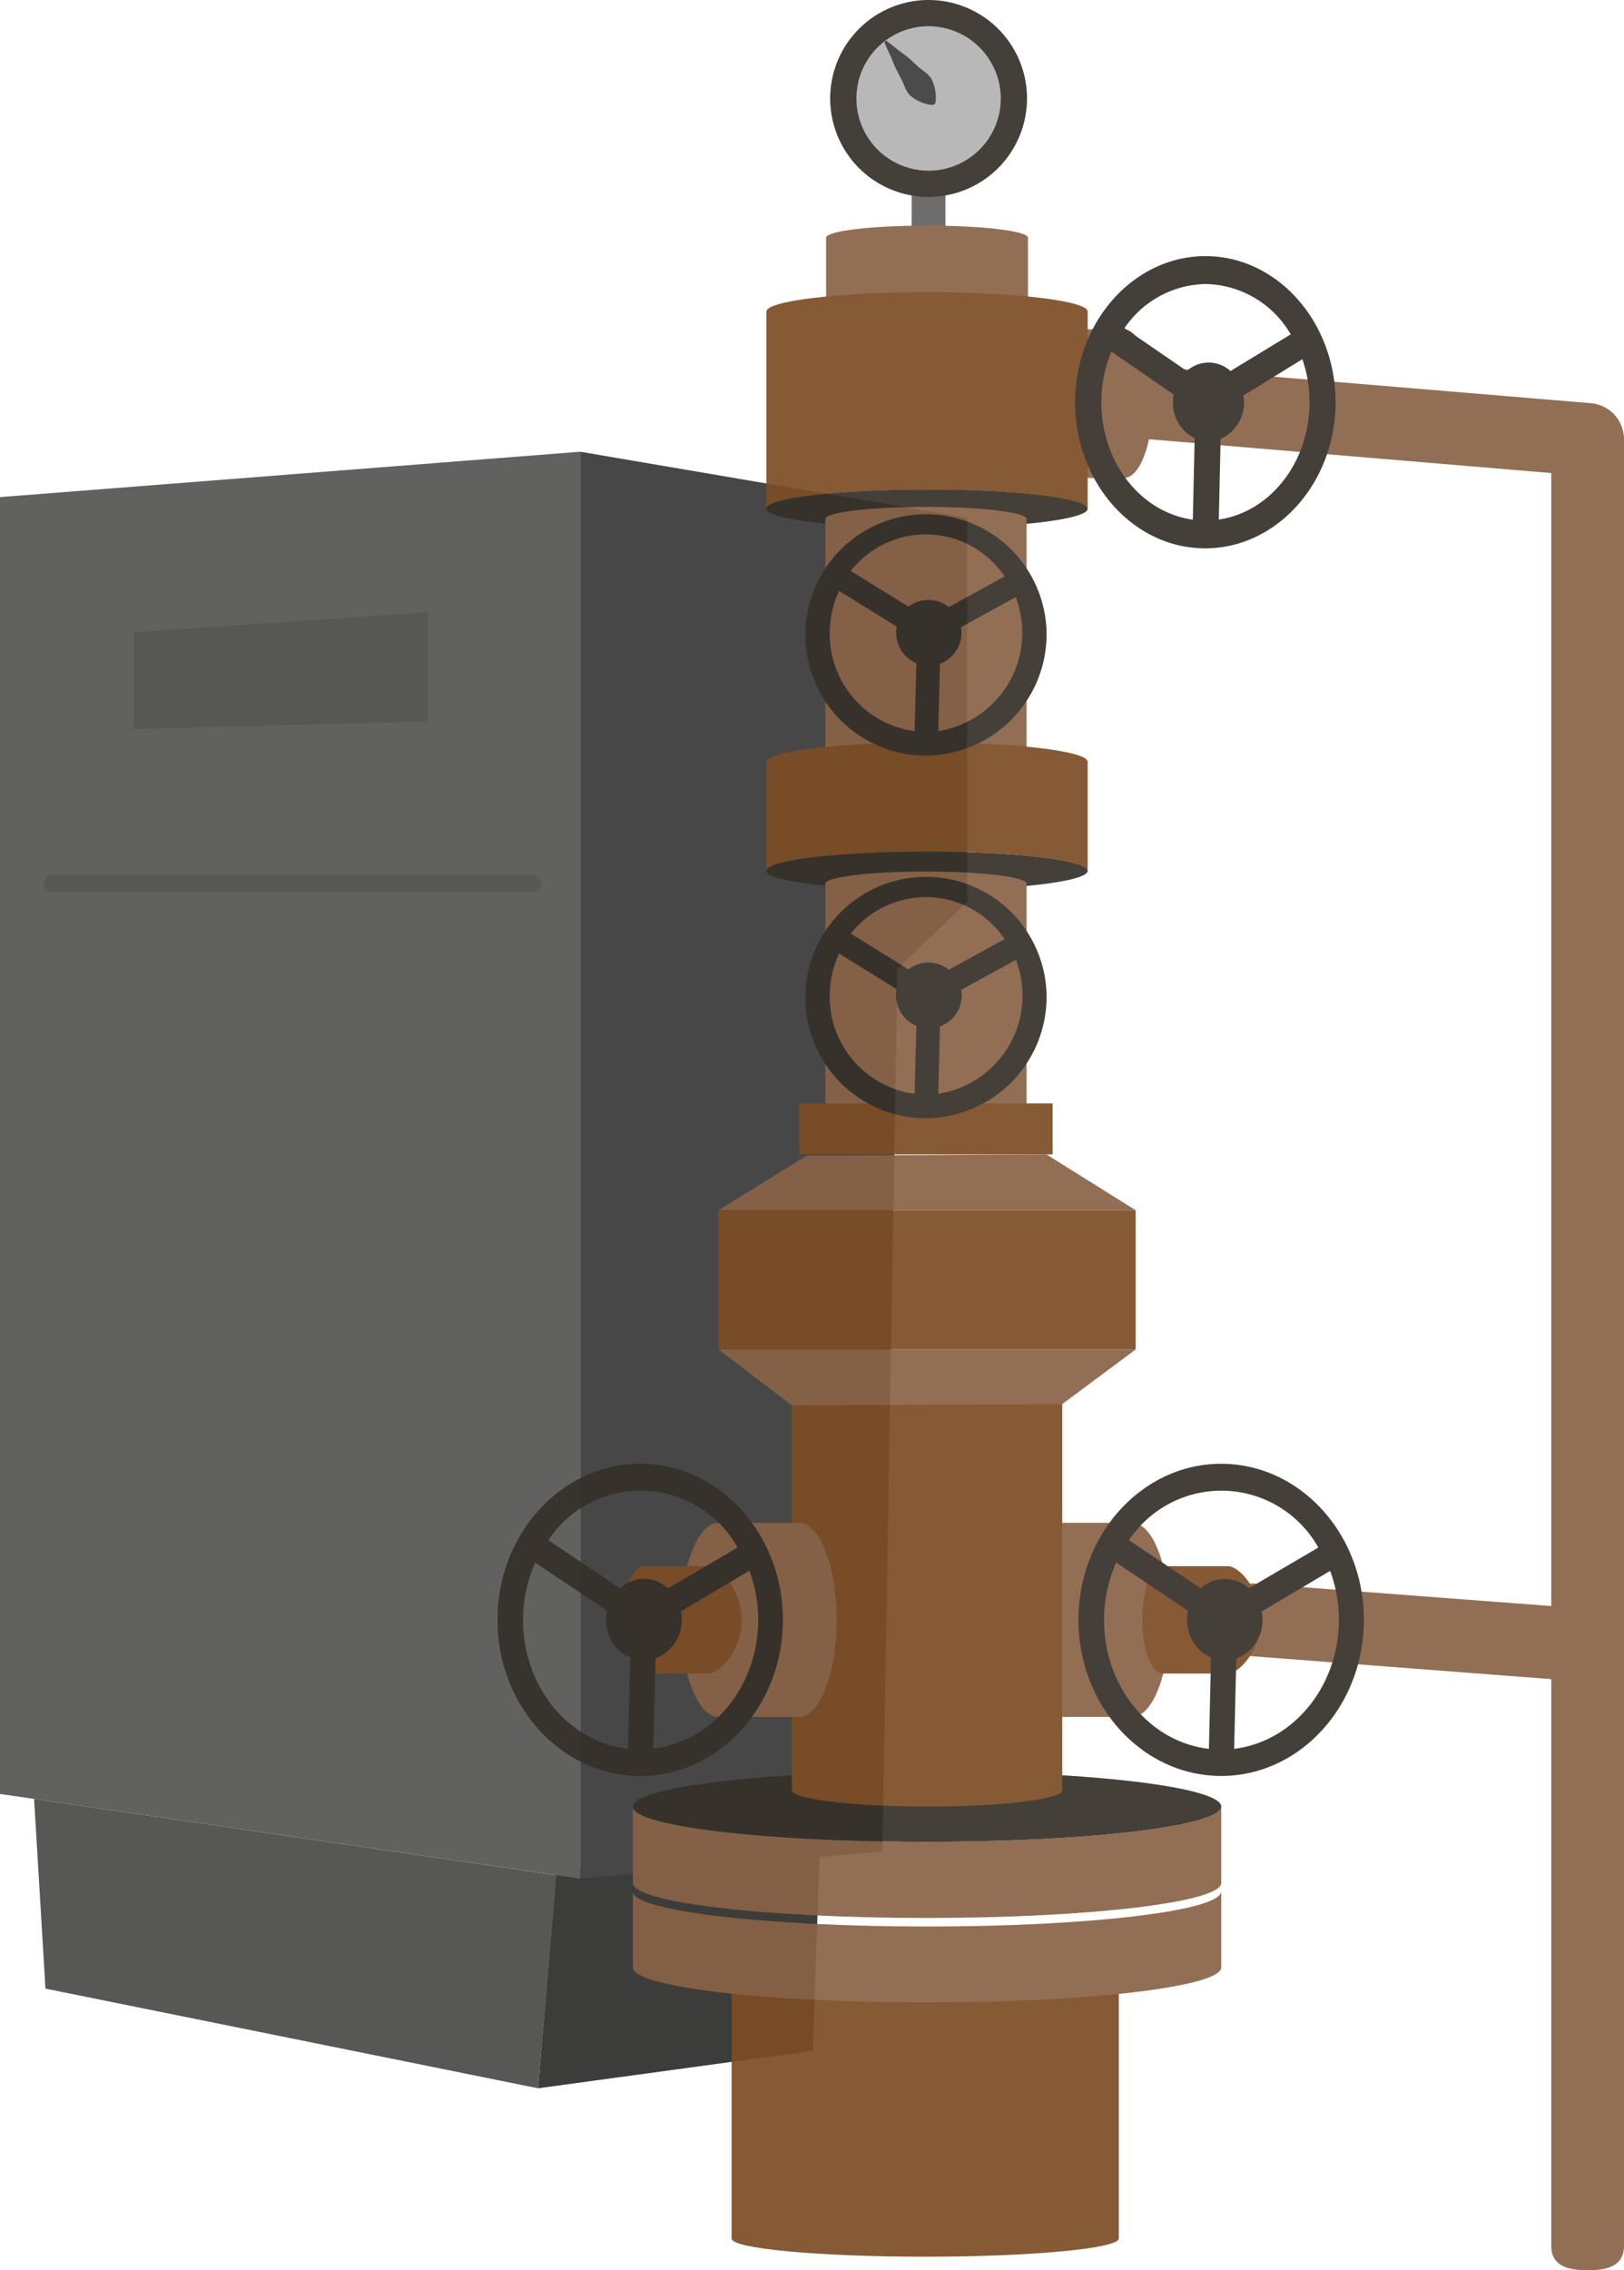 <svg xmlns="http://www.w3.org/2000/svg" viewBox="0 0 185.8 259.63"><defs><style>.a2f39b05-0140-4dc1-8373-11f2c8dee1b0{fill:#3c3c3b;}.b3a3d389-18d1-431e-b370-8f6772519162{fill:#474747;}.b0442097-6460-425e-8287-c05ebae739b0{fill:#616160;}.ae21a161-dfee-49be-981d-6dbaf96d7de3{fill:#575756;}.aad1ed52-cdb4-4b57-af0d-1a459aae4878{opacity:0.92;}.b84fb614-f859-4c5b-a745-9f2d37f692d6{fill:#896245;}.ba73abaf-a968-4356-b3af-c270a208e504{fill:#7c4c24;}.bd9b73ca-ce36-4d11-8c13-40d5f0452319{fill:#59aae2;}.b1d2e079-9351-41d0-a1f2-e880d56b30d0{fill:#342f28;}.ab5d9c72-fdbe-4b96-87f4-c70ba3d8f197{fill:#b2b2b2;}.affb7b5e-38aa-4d24-9974-3433ab5eaefd{fill:#fff;}</style></defs><g id="f1a61e7e-71e7-49e5-9dcd-09331d0d1d8f" data-name="Слой 1"><polygon class="a2f39b05-0140-4dc1-8373-11f2c8dee1b0" points="93.76 212.38 92.99 234.53 61.56 238.82 63.66 213.79 93.76 212.38"/><polygon class="b3a3d389-18d1-431e-b370-8f6772519162" points="110.63 59.2 66.38 51.66 66.38 214.84 100.95 211.73 102.68 110.78 110.63 103.17 110.63 59.2"/><polygon class="b0442097-6460-425e-8287-c05ebae739b0" points="66.38 51.66 0 56.85 0 205.16 66.38 214.84 66.38 51.66"/><polygon class="ae21a161-dfee-49be-981d-6dbaf96d7de3" points="3.9 205.73 5.2 227.42 61.56 238.82 63.66 214.45 3.9 205.73"/><polygon class="ae21a161-dfee-49be-981d-6dbaf96d7de3" points="48.98 70 15.3 72.31 15.3 83.37 48.98 82.51 48.98 70"/><path class="ae21a161-dfee-49be-981d-6dbaf96d7de3" d="M60.94,102.07H6a1,1,0,0,1,0-2H60.94a1,1,0,0,1,0,2Z"/><g class="aad1ed52-cdb4-4b57-af0d-1a459aae4878"><path class="b84fb614-f859-4c5b-a745-9f2d37f692d6" d="M181.64,259.63c-2.29,0-4.16-.51-4.16-2.8V54.1L128.7,50a4.16,4.16,0,0,1,.53-8.3l52.68,4.4a4.15,4.15,0,0,1,3.89,4.15V256.83C185.8,259.12,183.94,259.63,181.64,259.63Z"/><path class="b84fb614-f859-4c5b-a745-9f2d37f692d6" d="M128.58,37.66H121.5c-1.81,0-3.28,3.8-3.28,8.5s1.47,8.5,3.28,8.5h7.08c1.81,0,3.27-3.81,3.27-8.5S130.39,37.66,128.58,37.66Z"/><path class="b84fb614-f859-4c5b-a745-9f2d37f692d6" d="M129.52,174.15h-9.24c-2.37,0-4.29,5-4.29,11.1s1.92,11.1,4.29,11.1h9.24c2.37,0,4.28-5,4.28-11.1S131.89,174.15,129.52,174.15Z"/><path class="b84fb614-f859-4c5b-a745-9f2d37f692d6" d="M181.65,192.33h-.22l-38.12-2.92a4.16,4.16,0,1,1,.43-8.3L181.86,184a4.16,4.16,0,0,1-.21,8.31Z"/><path class="ba73abaf-a968-4356-b3af-c270a208e504" d="M133.05,191.39h7.43c1.31,0,3.79-2.75,3.79-6.14s-2.48-6.14-3.79-6.14h-7.43c-1.31,0-2.37,2.75-2.37,6.14S131.74,191.39,133.05,191.39Z"/><rect class="b0442097-6460-425e-8287-c05ebae739b0" x="104.3" y="21.72" width="3.87" height="4.58"/><path class="b84fb614-f859-4c5b-a745-9f2d37f692d6" d="M106.06,34.66c6.38,0,11.55.62,11.55,1.38V27.19c0-.77-5.17-1.39-11.55-1.39s-11.55.62-11.55,1.39V36C94.51,35.28,99.68,34.66,106.06,34.66Z"/><ellipse class="bd9b73ca-ce36-4d11-8c13-40d5f0452319" cx="106.06" cy="36.04" rx="11.55" ry="1.38"/><path class="ba73abaf-a968-4356-b3af-c270a208e504" d="M105.86,224.75c-12.24,0-22.16-.94-22.16-2.09V256c0,1.15,9.92,2.08,22.16,2.08S128,257.13,128,256V222.66C128,223.81,118.11,224.75,105.86,224.75Z"/><path class="b84fb614-f859-4c5b-a745-9f2d37f692d6" d="M106.06,210.63c-18.59,0-33.66-1.81-33.66-4v8.71c0,2.23,15.07,4,33.66,4s33.66-1.8,33.66-4V206.6C139.72,208.82,124.65,210.63,106.06,210.63Z"/><path class="b84fb614-f859-4c5b-a745-9f2d37f692d6" d="M106.06,220.32c-18.59,0-33.66-1.8-33.66-4V225c0,2.23,15.07,4,33.66,4s33.66-1.81,33.66-4v-8.71C139.72,218.52,124.65,220.32,106.06,220.32Z"/><ellipse class="b1d2e079-9351-41d0-a1f2-e880d56b30d0" cx="106.06" cy="206.6" rx="33.66" ry="4.03"/><path class="ba73abaf-a968-4356-b3af-c270a208e504" d="M106.06,56c10.15,0,18.38,1,18.38,2.2V35.63c0-1.22-8.23-2.21-18.38-2.21s-18.38,1-18.38,2.21V58.18C87.68,57,95.91,56,106.06,56Z"/><ellipse class="b1d2e079-9351-41d0-a1f2-e880d56b30d0" cx="106.06" cy="58.18" rx="18.38" ry="2.2"/><path class="ba73abaf-a968-4356-b3af-c270a208e504" d="M106.06,159.09c-8.54,0-15.47-.83-15.47-1.86v47.51c0,1,6.93,1.86,15.47,1.86s15.47-.83,15.47-1.86V157.23C121.53,158.26,114.6,159.09,106.06,159.09Z"/><polygon class="b84fb614-f859-4c5b-a745-9f2d37f692d6" points="92.3 132.16 119.72 132.02 129.94 138.41 82.19 138.41 92.3 132.16"/><polygon class="b84fb614-f859-4c5b-a745-9f2d37f692d6" points="121.53 160.57 90.59 160.72 82.19 154.32 129.94 154.32 121.53 160.57"/><path class="b84fb614-f859-4c5b-a745-9f2d37f692d6" d="M105.94,85.06c6.36,0,11.51.62,11.51,1.38V59.35c0-.76-5.15-1.38-11.51-1.38s-11.51.62-11.51,1.38V86.44C94.43,85.68,99.58,85.06,105.94,85.06Z"/><circle class="ab5d9c72-fdbe-4b96-87f4-c70ba3d8f197" cx="106.23" cy="11.26" r="9.76"/><path class="b1d2e079-9351-41d0-a1f2-e880d56b30d0" d="M106.23,22.52A11.26,11.26,0,1,1,117.5,11.26,11.27,11.27,0,0,1,106.23,22.52Zm0-19.52a8.26,8.26,0,1,0,8.27,8.26A8.28,8.28,0,0,0,106.23,3Z"/><path class="ba73abaf-a968-4356-b3af-c270a208e504" d="M106.06,97.39c10.15,0,18.38,1,18.38,2.2V87.12c0-1.22-8.23-2.2-18.38-2.2s-18.38,1-18.38,2.2V99.59C87.68,98.37,95.91,97.39,106.06,97.39Z"/><ellipse class="b1d2e079-9351-41d0-a1f2-e880d56b30d0" cx="106.06" cy="99.59" rx="18.38" ry="2.2"/><path class="b84fb614-f859-4c5b-a745-9f2d37f692d6" d="M105.94,126.67c6.36,0,11.51.62,11.51,1.38v-27c0-.76-5.15-1.38-11.51-1.38s-11.51.62-11.51,1.38v27C94.43,127.29,99.58,126.67,105.94,126.67Z"/><rect class="ba73abaf-a968-4356-b3af-c270a208e504" x="91.44" y="126.19" width="28.99" height="5.83"/><rect class="ba73abaf-a968-4356-b3af-c270a208e504" x="82.18" y="138.41" width="47.75" height="15.91"/><line class="affb7b5e-38aa-4d24-9974-3433ab5eaefd" x1="101.24" y1="4.73" x2="106.87" y2="11.92"/><path class="a2f39b05-0140-4dc1-8373-11f2c8dee1b0" d="M101.36,4.64c.66.45,1.25,1,1.88,1.43s1.19,1,1.76,1.52,1.35.87,1.64,1.61a3.9,3.9,0,0,1,.36,1.17,4.21,4.21,0,0,1,0,1.46l-.24.18a4,4,0,0,1-1.41-.34,4.22,4.22,0,0,1-1.06-.62c-.64-.46-.8-1.31-1.17-2s-.72-1.37-1-2.08-.66-1.42-.94-2.16Z"/><path class="b84fb614-f859-4c5b-a745-9f2d37f692d6" d="M82.19,196.35h9.25c2.36,0,4.28-5,4.28-11.1s-1.92-11.1-4.28-11.1H82.19c-2.36,0-4.28,5-4.28,11.1S79.83,196.35,82.19,196.35Z"/><path class="ba73abaf-a968-4356-b3af-c270a208e504" d="M73.62,191.39h7.44c1.31,0,3.79-2.75,3.79-6.14s-2.48-6.14-3.79-6.14H73.62c-1.3,0-2.36,2.75-2.36,6.14S72.32,191.39,73.62,191.39Z"/><path class="b1d2e079-9351-41d0-a1f2-e880d56b30d0" d="M139.72,167.4c-9,0-16.33,8-16.33,17.85s7.33,17.85,16.33,17.85,16.32-8,16.32-17.85S148.72,167.4,139.72,167.4Zm3.16,14.24a4.06,4.06,0,0,0-5.5,0l-8.22-5.5a12.71,12.71,0,0,1,21.67.84ZM141.2,200l.24-10.34a4.66,4.66,0,0,0,3-4.44,4.88,4.88,0,0,0-.09-.93l7.83-4.64a15.89,15.89,0,0,1,1,5.62C153.16,192.85,148,199.16,141.2,200Zm-2.65-10.42L138.31,200c-6.8-.78-12-7.11-12-14.74a16.16,16.16,0,0,1,1.39-6.56l8.22,5.5a4.87,4.87,0,0,0-.1,1A4.67,4.67,0,0,0,138.55,189.56Z"/><path class="b1d2e079-9351-41d0-a1f2-e880d56b30d0" d="M73.25,167.4c-9,0-16.33,8-16.33,17.85s7.32,17.85,16.33,17.85,16.32-8,16.32-17.85S82.25,167.4,73.25,167.4ZM75,189.64a4.66,4.66,0,0,0,3-4.44,4.88,4.88,0,0,0-.09-.93l7.83-4.64a15.89,15.89,0,0,1,1,5.62c0,7.6-5.2,13.91-12,14.73Zm1.43-8a4,4,0,0,0-5.49,0l-8.22-5.5a12.71,12.71,0,0,1,21.67.84Zm-4.32,7.92L71.84,200c-6.8-.78-12-7.11-12-14.74a16.16,16.16,0,0,1,1.39-6.56l8.22,5.5a4.88,4.88,0,0,0-.11,1A4.68,4.68,0,0,0,72.08,189.56Z"/><path class="b1d2e079-9351-41d0-a1f2-e880d56b30d0" d="M119.74,113.88a13.8,13.8,0,1,0-13.8,14A13.89,13.89,0,0,0,119.74,113.88Zm-13.8-11.29a10.88,10.88,0,0,1,9,4.81l-6.38,3.5a3.83,3.83,0,0,0-2.34-.82,3.74,3.74,0,0,0-2.28.78l-6.61-4.09A11,11,0,0,1,105.94,102.59Zm1.41,22.49.19-7.7a3.76,3.76,0,0,0,2.49-3.53,3.57,3.57,0,0,0-.06-.65l6.26-3.43a11.36,11.36,0,0,1-8.88,15.31ZM96,109.05l6.6,4.08a3.51,3.51,0,0,0-.07.72,3.73,3.73,0,0,0,2.31,3.46l-.2,7.78a11.19,11.19,0,0,1-9.71-11.21A11.5,11.5,0,0,1,96,109.05Z"/><path class="b1d2e079-9351-41d0-a1f2-e880d56b30d0" d="M119.74,72.41a13.8,13.8,0,1,0-13.8,14A13.89,13.89,0,0,0,119.74,72.41Zm-13.8-11.3a10.91,10.91,0,0,1,9,4.81l-6.38,3.5a3.82,3.82,0,0,0-2.34-.81,3.73,3.73,0,0,0-2.28.77l-6.61-4.09A11,11,0,0,1,105.94,61.11Zm1.41,22.5.19-7.7A3.79,3.79,0,0,0,110,72.37a3.39,3.39,0,0,0-.06-.64l6.26-3.44a11.37,11.37,0,0,1-8.88,15.32ZM96,67.57l6.6,4.09a3.35,3.35,0,0,0-.07.71,3.75,3.75,0,0,0,2.31,3.47l-.2,7.78a11.21,11.21,0,0,1-9.71-11.21A11.51,11.51,0,0,1,96,67.57Z"/><path class="b1d2e079-9351-41d0-a1f2-e880d56b30d0" d="M152.8,46c0-9.21-6.68-16.71-14.88-16.71S123,36.79,123,46s6.67,16.71,14.88,16.71S152.8,55.21,152.8,46ZM137.92,32.48a11.49,11.49,0,0,1,9.75,5.76l-6.89,4.19a3.72,3.72,0,0,0-5,0l-7.13-4.9A11.46,11.46,0,0,1,137.92,32.48Zm1.52,26.94.21-9.23A4.49,4.49,0,0,0,142.32,46a4.9,4.9,0,0,0-.06-.77L149,41.08a14.77,14.77,0,0,1,.82,4.92C149.83,52.85,145.33,58.56,139.44,59.42ZM127.15,40.21l7.12,4.9a4.8,4.8,0,0,0-.08.85,4.52,4.52,0,0,0,2.49,4.15l-.21,9.32C130.54,58.62,126,52.89,126,46A15.18,15.18,0,0,1,127.15,40.21Z"/></g></g></svg>